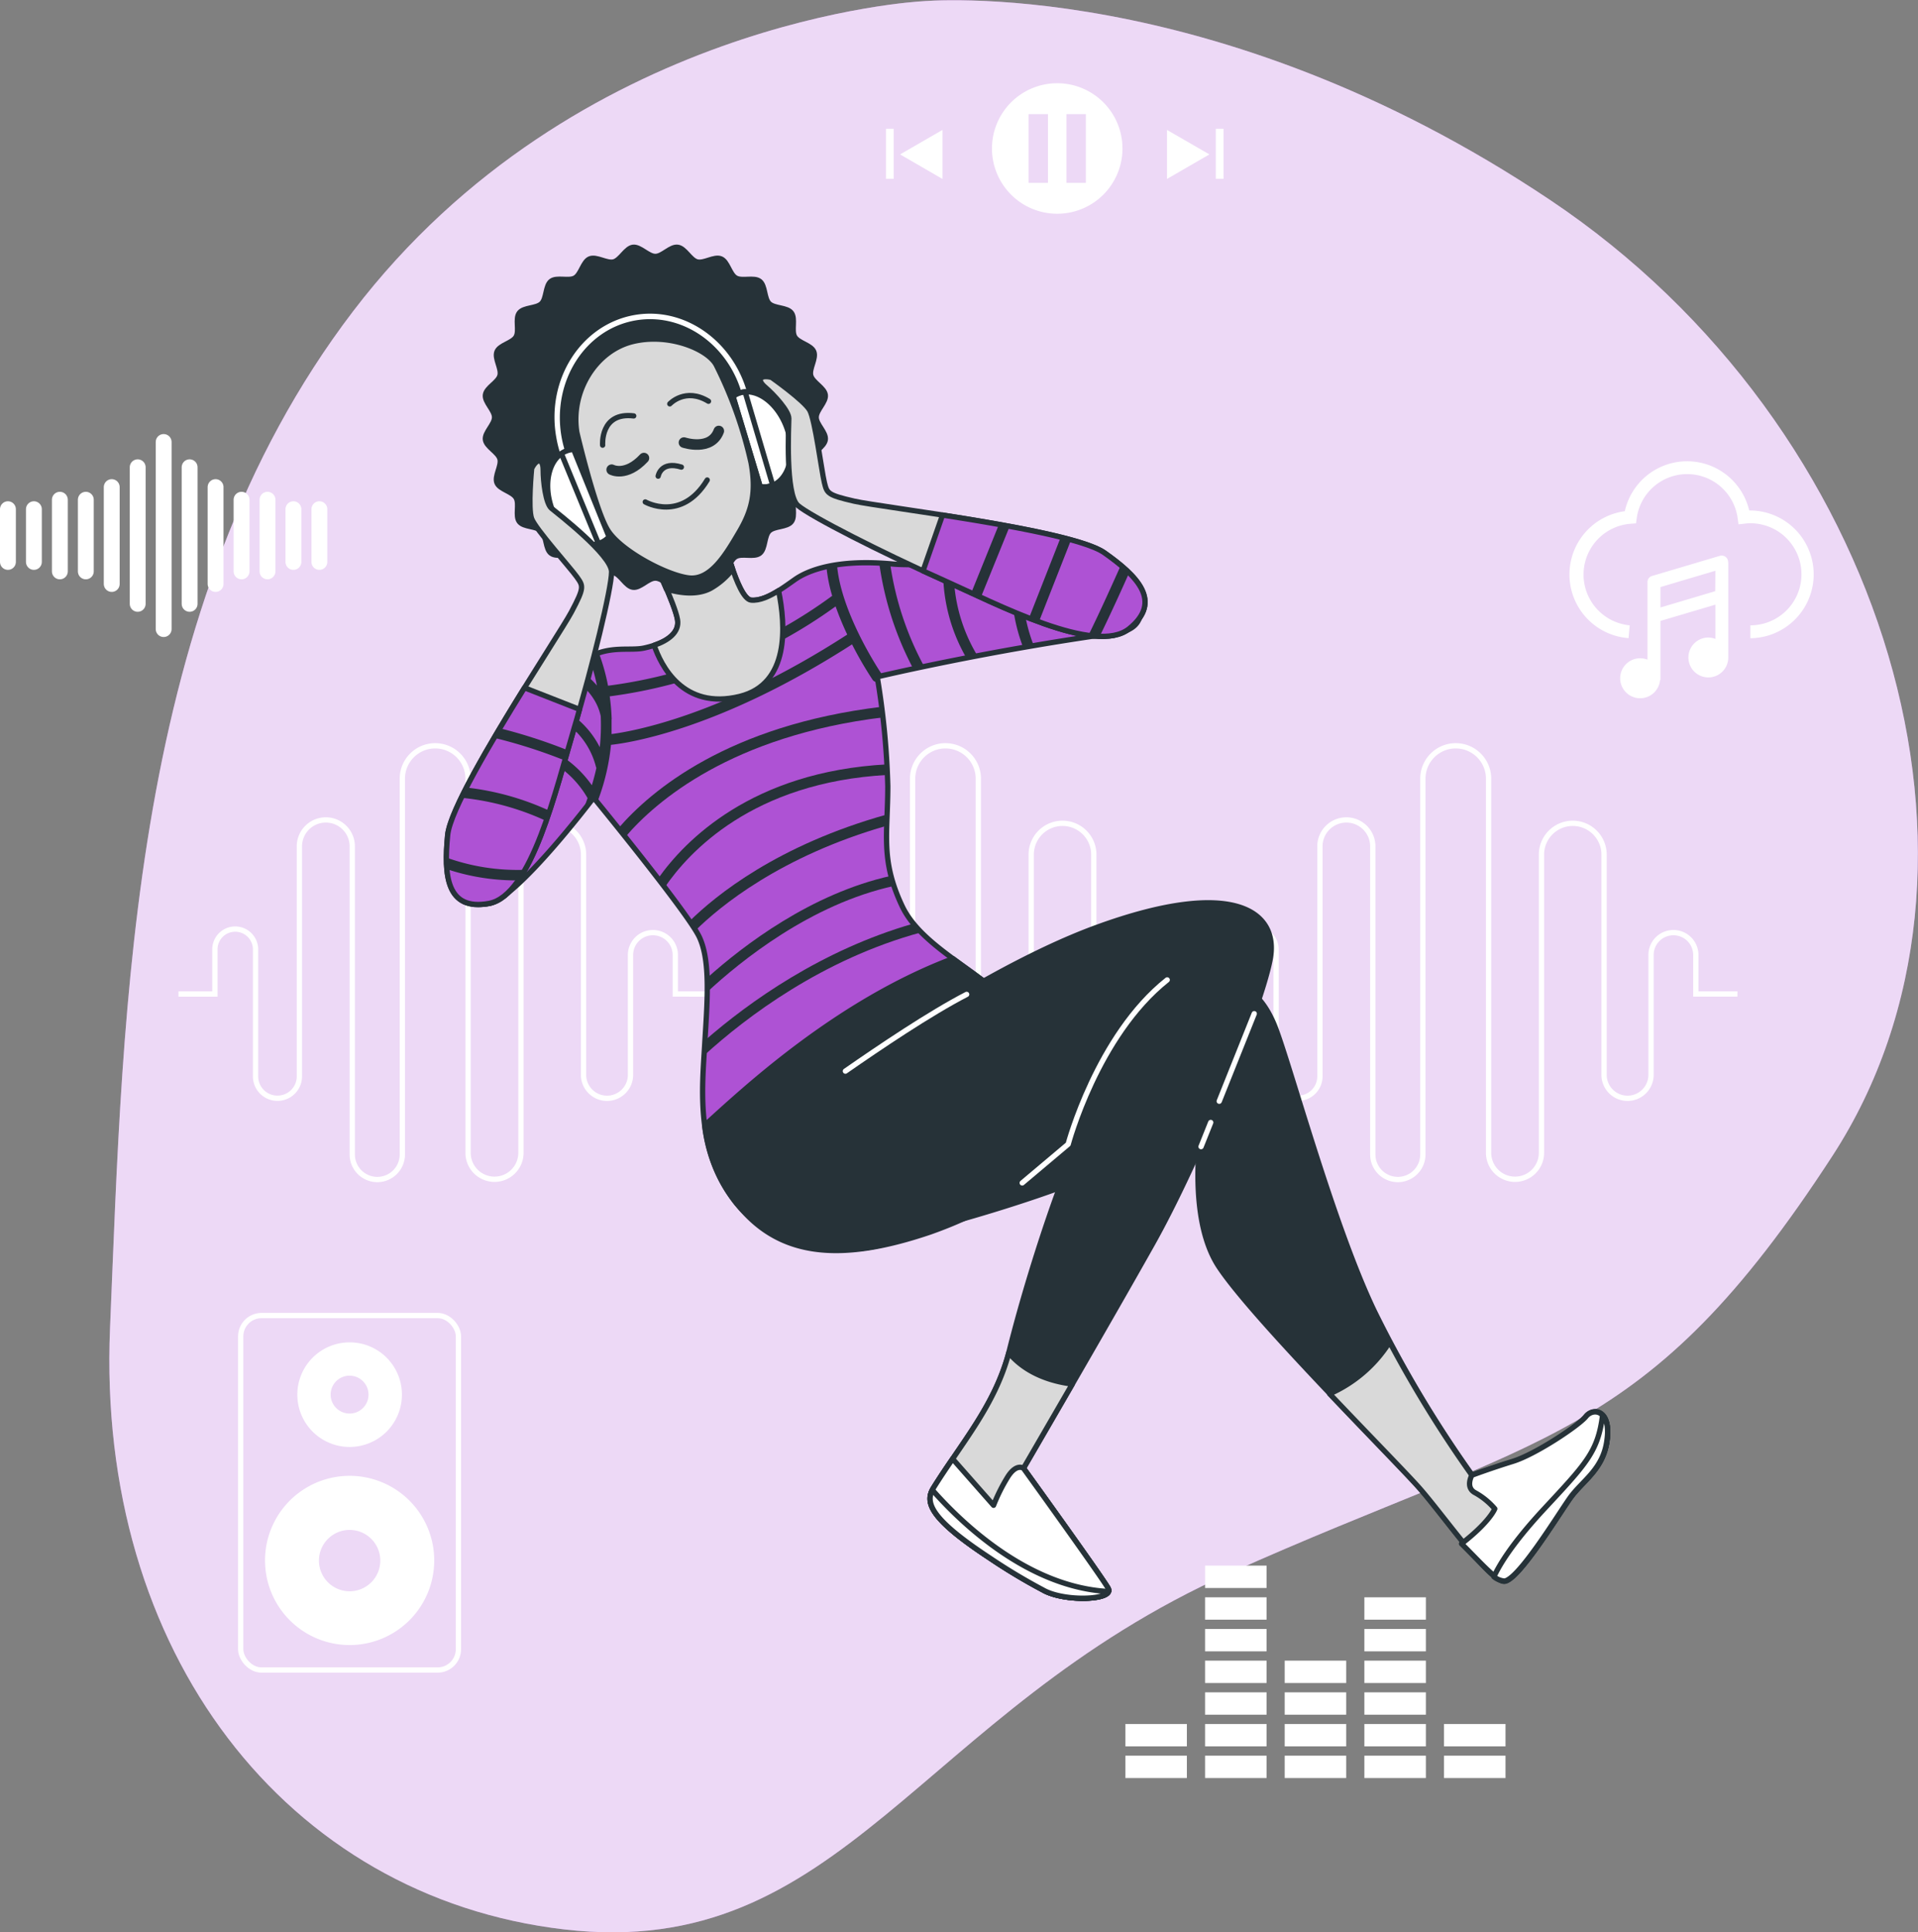 <svg xmlns="http://www.w3.org/2000/svg" viewBox="0 0 362.73 365.37"><rect x="0" y="0" width="362.73" height="365.37" fill="#808080" stroke="none"/><g id="Background_Simple" data-name="Background Simple"><path d="M248.27,73s-65.36,3.31-107.56,58.66-43.36,131-45.93,192.23,33.34,107.61,85.94,113.72,66.79-40.91,125.81-67.38,78.7-24.57,114-78.92,10.61-137.89-53.4-180.74S248.27,73,248.27,73Z" transform="translate(-73.97 -72.75)" fill="#c481e0"/><path d="M248.27,73s-65.36,3.31-107.56,58.66-43.36,131-45.93,192.23,33.34,107.61,85.94,113.72,66.79-40.91,125.81-67.38,78.7-24.57,114-78.92,10.61-137.89-53.4-180.74S248.27,73,248.27,73Z" transform="translate(-73.97 -72.75)" fill="#fff" opacity="0.7"/></g><g id="Icons"><path d="M107.72,260.72h6.89v-8.43a3.84,3.84,0,0,1,3.84-3.85h0a3.85,3.85,0,0,1,3.85,3.85v24a4.14,4.14,0,0,0,4.14,4.14h0a4.14,4.14,0,0,0,4.15-4.14V232.8a5,5,0,0,1,5-5h0a5,5,0,0,1,5,5v58.26a4.74,4.74,0,0,0,4.73,4.74h0a4.74,4.74,0,0,0,4.74-4.74V220a6.22,6.22,0,0,1,6.21-6.22h0a6.22,6.22,0,0,1,6.22,6.22v70.75a5,5,0,0,0,5,5h0a5,5,0,0,0,5-5V234.36a5.92,5.92,0,0,1,5.92-5.92h0a5.92,5.92,0,0,1,5.92,5.92V276a4.44,4.44,0,0,0,4.44,4.44h0a4.44,4.44,0,0,0,4.44-4.44V253.34a4.23,4.23,0,0,1,4.23-4.23h0a4.23,4.23,0,0,1,4.24,4.23v7.37h7.87" transform="translate(-73.97 -72.75)" fill="none" stroke="#fff" stroke-miterlimit="10"/><path d="M204.22,260.72h6.89v-8.43a3.84,3.84,0,0,1,3.84-3.85h0a3.85,3.85,0,0,1,3.85,3.85v24a4.14,4.14,0,0,0,4.14,4.14h0a4.14,4.14,0,0,0,4.15-4.14V232.8a5,5,0,0,1,5-5h0a5,5,0,0,1,5,5v58.26a4.74,4.74,0,0,0,4.73,4.74h0a4.74,4.74,0,0,0,4.74-4.74V220a6.22,6.22,0,0,1,6.21-6.22h0a6.22,6.22,0,0,1,6.22,6.22v70.75a5,5,0,0,0,5,5h0a5,5,0,0,0,5-5V234.36a5.92,5.92,0,0,1,5.92-5.92h0a5.92,5.92,0,0,1,5.92,5.92V276a4.44,4.44,0,0,0,4.44,4.44h0a4.44,4.44,0,0,0,4.44-4.44V253.34a4.23,4.23,0,0,1,4.23-4.23h0a4.23,4.23,0,0,1,4.24,4.23v7.37h7.87" transform="translate(-73.97 -72.75)" fill="none" stroke="#fff" stroke-miterlimit="10"/><path d="M300.72,260.72h6.89v-8.43a3.84,3.84,0,0,1,3.84-3.85h0a3.85,3.85,0,0,1,3.85,3.85v24a4.14,4.14,0,0,0,4.14,4.14h0a4.14,4.14,0,0,0,4.15-4.14V232.8a5,5,0,0,1,5-5h0a5,5,0,0,1,5,5v58.26a4.74,4.74,0,0,0,4.73,4.74h0a4.74,4.74,0,0,0,4.74-4.74V220a6.22,6.22,0,0,1,6.21-6.22h0a6.22,6.22,0,0,1,6.22,6.22v70.75a5,5,0,0,0,5,5h0a5,5,0,0,0,5-5V234.36a5.92,5.92,0,0,1,5.92-5.92h0a5.92,5.92,0,0,1,5.92,5.92V276a4.44,4.44,0,0,0,4.44,4.44h0a4.44,4.44,0,0,0,4.44-4.44V253.34a4.23,4.23,0,0,1,4.23-4.23h0a4.23,4.23,0,0,1,4.24,4.23v7.37h7.87" transform="translate(-73.97 -72.75)" fill="none" stroke="#fff" stroke-miterlimit="10"/><polygon points="178.24 33.84 178.24 24.57 170.22 29.2 178.24 33.84" fill="#fff"/><rect x="167.55" y="24.35" width="1.46" height="9.47" fill="#fff"/><polygon points="220.7 33.84 228.72 29.2 220.7 24.57 220.7 33.84" fill="#fff"/><rect x="229.93" y="24.35" width="1.46" height="9.47" fill="#fff"/><path d="M273.91,88.49a12.34,12.34,0,1,0,12.34,12.34A12.34,12.34,0,0,0,273.91,88.49Zm-1.75,18.84h-3.67v-13h3.67Zm7.17,0h-3.67v-13h3.67Z" transform="translate(-73.97 -72.75)" fill="#fff"/><rect x="242.96" y="332" width="11.63" height="4.23" fill="#fff"/><rect x="242.96" y="326.01" width="11.63" height="4.23" fill="#fff"/><rect x="242.96" y="320.02" width="11.63" height="4.23" fill="#fff"/><rect x="242.96" y="314.03" width="11.63" height="4.23" fill="#fff"/><rect x="273.09" y="332" width="11.63" height="4.23" fill="#fff"/><rect x="273.09" y="326.01" width="11.63" height="4.23" fill="#fff"/><rect x="212.83" y="332" width="11.63" height="4.23" fill="#fff"/><rect x="212.83" y="326.01" width="11.63" height="4.23" fill="#fff"/><rect x="227.9" y="332" width="11.63" height="4.23" fill="#fff"/><rect x="227.9" y="326.01" width="11.63" height="4.23" fill="#fff"/><rect x="227.9" y="320.02" width="11.63" height="4.23" fill="#fff"/><rect x="227.9" y="314.03" width="11.63" height="4.23" fill="#fff"/><rect x="227.9" y="308.04" width="11.63" height="4.23" fill="#fff"/><rect x="227.9" y="302.05" width="11.63" height="4.23" fill="#fff"/><rect x="227.9" y="296.06" width="11.63" height="4.23" fill="#fff"/><rect x="258.03" y="332" width="11.63" height="4.23" fill="#fff"/><rect x="258.03" y="326.01" width="11.63" height="4.23" fill="#fff"/><rect x="258.03" y="320.02" width="11.63" height="4.23" fill="#fff"/><rect x="258.03" y="314.03" width="11.63" height="4.23" fill="#fff"/><rect x="258.03" y="308.04" width="11.63" height="4.23" fill="#fff"/><rect x="258.03" y="302.05" width="11.63" height="4.23" fill="#fff"/><line x1="11.32" y1="94.5" x2="11.32" y2="108.05" fill="none" stroke="#fff" stroke-linecap="round" stroke-miterlimit="10" stroke-width="3"/><line x1="6.41" y1="96.29" x2="6.41" y2="106.26" fill="none" stroke="#fff" stroke-linecap="round" stroke-miterlimit="10" stroke-width="3"/><line x1="1.5" y1="96.29" x2="1.5" y2="106.26" fill="none" stroke="#fff" stroke-linecap="round" stroke-miterlimit="10" stroke-width="3"/><line x1="60.4" y1="96.29" x2="60.4" y2="106.26" fill="none" stroke="#fff" stroke-linecap="round" stroke-miterlimit="10" stroke-width="3"/><line x1="55.49" y1="96.29" x2="55.49" y2="106.26" fill="none" stroke="#fff" stroke-linecap="round" stroke-miterlimit="10" stroke-width="3"/><line x1="16.23" y1="94.5" x2="16.23" y2="108.05" fill="none" stroke="#fff" stroke-linecap="round" stroke-miterlimit="10" stroke-width="3"/><line x1="21.13" y1="92.11" x2="21.13" y2="110.43" fill="none" stroke="#fff" stroke-linecap="round" stroke-miterlimit="10" stroke-width="3"/><line x1="26.04" y1="88.36" x2="26.04" y2="114.19" fill="none" stroke="#fff" stroke-linecap="round" stroke-miterlimit="10" stroke-width="3"/><line x1="50.59" y1="94.5" x2="50.59" y2="108.05" fill="none" stroke="#fff" stroke-linecap="round" stroke-miterlimit="10" stroke-width="3"/><line x1="45.68" y1="94.5" x2="45.68" y2="108.05" fill="none" stroke="#fff" stroke-linecap="round" stroke-miterlimit="10" stroke-width="3"/><line x1="40.77" y1="92.11" x2="40.77" y2="110.43" fill="none" stroke="#fff" stroke-linecap="round" stroke-miterlimit="10" stroke-width="3"/><line x1="35.86" y1="88.36" x2="35.86" y2="114.19" fill="none" stroke="#fff" stroke-linecap="round" stroke-miterlimit="10" stroke-width="3"/><line x1="30.95" y1="83.58" x2="30.95" y2="118.96" fill="none" stroke="#fff" stroke-linecap="round" stroke-miterlimit="10" stroke-width="3"/><path d="M404.78,169.28a12.07,12.07,0,0,0-23.53.14,12.07,12.07,0,0,0,.71,24l.22-2.42a9.64,9.64,0,0,1,.19-19.21l1-.07.14-1a9.63,9.63,0,0,1,19.08,0l.16,1.18,1.19-.13a9.48,9.48,0,0,1,1.08-.07A9.65,9.65,0,0,1,405,191v2.44a12.08,12.08,0,1,0-.22-24.16Z" transform="translate(-73.97 -72.75)" fill="#fff"/><path d="M400.79,179.05a1.21,1.21,0,0,0-.49-1,1.23,1.23,0,0,0-1.08-.19l-12.81,3.8a1.21,1.21,0,0,0-.87,1.17v14.66a3.83,3.83,0,0,0-1.36-.26,3.78,3.78,0,1,0,3.74,4.1H388V190.16l10.38-3.07v6.48a3.66,3.66,0,0,0-1.33-.26,3.77,3.77,0,1,0,3.77,3.77v-18Zm-2.44,5.49L388,187.62v-3.86l10.38-3.08Z" transform="translate(-73.97 -72.75)" fill="#fff"/><path d="M140.09,351.83a16,16,0,1,0,16,16A16,16,0,0,0,140.09,351.83Zm0,21.83a5.8,5.8,0,1,1,5.8-5.8A5.8,5.8,0,0,1,140.09,373.66Z" transform="translate(-73.97 -72.75)" fill="#fff"/><path d="M140.09,326.59a9.89,9.89,0,1,0,9.89,9.89A9.88,9.88,0,0,0,140.09,326.59Zm0,13.46a3.58,3.58,0,1,1,3.57-3.57A3.57,3.57,0,0,1,140.09,340.05Z" transform="translate(-73.97 -72.75)" fill="#fff"/><rect x="45.52" y="248.77" width="41.18" height="67.03" rx="3.94" fill="none" stroke="#fff" stroke-miterlimit="10"/></g><g id="Character"><path d="M228.33,151.66c0-1.39,1.9-2.89,1.72-4.23s-2.4-2.34-2.75-3.65,1.09-3.27.57-4.53-2.93-1.62-3.61-2.8.2-3.44-.63-4.53-3.24-.8-4.21-1.77-.69-3.38-1.78-4.21-3.33.06-4.52-.63-1.53-3.08-2.8-3.61-3.2.93-4.53.57-2.27-2.58-3.65-2.76-2.84,1.73-4.23,1.73-2.89-1.9-4.23-1.73-2.33,2.41-3.64,2.76-3.28-1.09-4.54-.57-1.62,2.93-2.8,3.61-3.44-.21-4.52.63-.81,3.24-1.78,4.21-3.37.68-4.21,1.77.06,3.34-.62,4.53-3.09,1.53-3.61,2.8.92,3.2.56,4.53-2.57,2.27-2.75,3.64,1.73,2.85,1.73,4.24-1.91,2.88-1.73,4.23,2.4,2.33,2.75,3.64-1.09,3.28-.56,4.53,2.92,1.62,3.61,2.81-.21,3.44.62,4.52,3.25.8,4.21,1.77.69,3.38,1.78,4.21,3.33-.06,4.52.63,1.53,3.08,2.8,3.61,3.2-.92,4.54-.57,2.27,2.58,3.64,2.76,2.84-1.73,4.23-1.73,2.89,1.9,4.23,1.73,2.33-2.41,3.65-2.76,3.27,1.09,4.53.57,1.62-2.93,2.8-3.61,3.44.21,4.53-.63.8-3.24,1.77-4.21,3.37-.68,4.21-1.77-.06-3.34.63-4.53,3.08-1.52,3.61-2.8-.93-3.19-.57-4.53,2.57-2.27,2.75-3.64S228.33,153.05,228.33,151.66Z" transform="translate(-73.97 -72.75)" fill="#263238" stroke="#263238" stroke-linecap="round" stroke-linejoin="round"/><path d="M181.19,161.42a1,1,0,0,1-.92-.59,22.38,22.38,0,0,1-1.59-5.3c-2-11.28,4.89-21.92,15.25-23.71s20.37,6,22.32,17.23c.11.66.2,1.31.25,2a1,1,0,1,1-2,.17c0-.59-.13-1.19-.23-1.79-1.76-10.2-10.73-17.19-20-15.6s-15.38,11.2-13.62,21.4A20.42,20.42,0,0,0,182.1,160a1,1,0,0,1-.51,1.32A1,1,0,0,1,181.19,161.42Z" transform="translate(-73.97 -72.75)" fill="#fff" stroke="#263238" stroke-miterlimit="10"/><path d="M248.24,305.35s40.63-10,53.29-22c0,0-3.66,19,3,29s33.28,36.46,37.94,41.79,13.4,17.88,16.06,17.54,10-12.33,12.34-15.66,6.39-5.45,7.05-11.12-2.66-6-4-4.33-8.21,6.88-12.55,8.21-9,2.89-9,2.89a222.8,222.8,0,0,1-18.5-31c-8-16.67-16.32-48-19-54.32s-6.67-8.33-11.67-8.33-21,0-49,12.33-27,24.33-24.33,28.67S239.2,307.07,248.24,305.35Z" transform="translate(-73.97 -72.75)" fill="#263238" stroke="#263238" stroke-linecap="round" stroke-linejoin="round"/><path d="M377.92,345c.67-5.66-2.66-6-4-4.33s-8.21,6.88-12.55,8.21-9,2.89-9,2.89a226.72,226.72,0,0,1-15.6-25.25,25.58,25.58,0,0,1-11.34,9.8c7.65,8.06,14.84,15.39,17.06,17.92,4.67,5.34,13.4,17.88,16.06,17.54s10-12.33,12.34-15.66S377.26,350.62,377.92,345Z" transform="translate(-73.97 -72.75)" fill="#d9d9d9" stroke="#263238" stroke-linecap="round" stroke-linejoin="round"/><path d="M197.22,177.93s4.39,9,4.88,12-2.93,4.64-6.35,5.37S187,194,181.6,200.14,163,232.85,161.09,237s0,7.57,5.37,6.59,19.77-20,19.77-20,17.82,21.72,20,26.36,1.47,12.45,1,20.51-1.71,19.77,5.61,29.29,22.71,12.21,35.4,5.61,26.4-29.34,20.29-38.62-19.8-13.86-23.95-22.65-2.71-13.65-2.71-22.68a148.08,148.08,0,0,0-2-20.67s21-5,45.33-8.33c8.47-1.16,3.17-10.74-1.71-12.69-6.12-2.45-33.23.38-40.62-.31-10.67-1-16.11,1.21-18.55,2.92s-5.62,4.15-8.3,3.91-5.62-13.43-5.62-13.43S203.32,178.66,197.22,177.93Z" transform="translate(-73.97 -72.75)" fill="#ae52d4" stroke="#263238" stroke-linecap="round" stroke-linejoin="round"/><path d="M254.36,179.28l-2,.08a32.67,32.67,0,0,0,4.37,17.8l2.1-.4A31.08,31.08,0,0,1,254.36,179.28Z" transform="translate(-73.97 -72.75)" fill="#263238"/><path d="M243.05,240.28c-.22-.65-.41-1.29-.57-1.91-15.13,3.36-27.93,13.16-34.76,19.29,0,.86,0,1.76,0,2.68C214,254.52,227.25,243.74,243.05,240.28Z" transform="translate(-73.97 -72.75)" fill="#263238"/><path d="M204.39,246.93c.44.65.83,1.23,1.14,1.74,4.51-4.45,16-14,36.13-19.77,0-.69.05-1.41.08-2.14C221,232.54,209.29,242.11,204.39,246.93Z" transform="translate(-73.97 -72.75)" fill="#263238"/><path d="M189.52,213.6c3.59-.39,20.71-3,45.59-19A68.78,68.78,0,0,0,239,201.3a1,1,0,0,0,.83.43l.16,0-.16-1,1-.22a1,1,0,0,0-.15-.34c-.08-.12-7.66-11.31-8.42-20.64-.71.11-1.37.23-2,.37a29.45,29.45,0,0,0,1.09,5.52,91.33,91.33,0,0,1-42.39,17,38.52,38.52,0,0,0-1.75-6.24,12.43,12.43,0,0,0-1.86.82,36.88,36.88,0,0,1,1.51,5.38,17.24,17.24,0,0,0-4.11-3.47,13.45,13.45,0,0,0-1.18,1.2l-.24.28c2.78,1.66,5.47,4.15,6.25,7.78a39.49,39.49,0,0,1-.18,5.88,17.06,17.06,0,0,0-9.68-8.42c-.34.55-.69,1.13-1.05,1.73a14.57,14.57,0,0,1,10,10.37.6.6,0,0,0,.09.22c-.23,1.08-.52,2.17-.86,3.29a21,21,0,0,0-12.41-8.38l-1,1.81a18.61,18.61,0,0,1,12.6,9c-.29.82-.56,1.61-.83,2.39,1.19-1.51,1.92-2.47,1.92-2.47l.74.9.2-.56A40.93,40.93,0,0,0,189.52,213.6ZM232,187.42a55.35,55.35,0,0,0,2.2,5.33c-23.66,15.3-40.52,18.29-44.57,18.81,0-.95,0-1.87,0-2.76a1,1,0,0,0,0-.39l0-.16c-.06-1.35-.18-2.62-.35-3.82A93.6,93.6,0,0,0,232,187.42Z" transform="translate(-73.97 -72.75)" fill="#263238"/><path d="M248.22,249.05q-.79-.81-1.5-1.65c-17.4,5-31.14,14.85-39.43,22.09l-.06,1q-.06.9-.12,1.86C215.16,265,229.6,254.1,248.22,249.05Z" transform="translate(-73.97 -72.75)" fill="#263238"/><path d="M241.83,219.29c0-.66,0-1.32-.08-2-25.66,1.36-38.32,14.5-43.32,21.59l1.27,1.65C204.15,234,216.25,220.66,241.83,219.29Z" transform="translate(-73.97 -72.75)" fill="#263238"/><path d="M267.7,178.76l-2.07.07a32.61,32.61,0,0,0,1.84,16.34l2-.35A31.22,31.22,0,0,1,267.7,178.76Z" transform="translate(-73.97 -72.75)" fill="#263238"/><path d="M240.25,179.22a60.11,60.11,0,0,0,6.44,20l2.06-.44a58.08,58.08,0,0,1-6.43-19.41C241.61,179.3,240.92,179.25,240.25,179.22Z" transform="translate(-73.97 -72.75)" fill="#263238"/><path d="M241,208.4c-.09-.69-.17-1.36-.25-2-29.07,3.5-43.65,15.83-49.8,22.94.43.53.86,1.08,1.32,1.64C198,224.27,212.36,211.89,241,208.4Z" transform="translate(-73.97 -72.75)" fill="#263238"/><path d="M248.24,305.35c10.5-5.45,21.69-22,21.78-32.76a10.39,10.39,0,0,0-1.52-5.35c-.82-1.27-1.73-2.57-2.69-3.89-3.33-3.52-7.66-6.4-11.62-9.32-22.06,8.31-39.73,25-46.95,31.53a29,29,0,0,0,5.6,14.18C220.17,309.26,235.55,312,248.24,305.35Z" transform="translate(-73.97 -72.75)" fill="#263238" stroke="#263238" stroke-linecap="round" stroke-linejoin="round"/><path d="M182.46,157.74a4.21,4.21,0,0,0-1.26.25c-3.31,1.16-4.61,6-2.91,10.85s5.77,7.81,9.07,6.64a4.49,4.49,0,0,0,1.81-1.2Z" transform="translate(-73.97 -72.75)" fill="#fff" stroke="#263238" stroke-linecap="round" stroke-linejoin="round"/><path d="M182.46,157.74a4.21,4.21,0,0,0-1.26.25,4.6,4.6,0,0,0-1.06.54l7,17a1.17,1.17,0,0,0,.2-.06,4.49,4.49,0,0,0,1.81-1.2Z" transform="translate(-73.97 -72.75)" fill="#fff" stroke="#263238" stroke-linecap="round" stroke-linejoin="round"/><path d="M212.59,147.69a4.42,4.42,0,0,1,1.14-.6c3.3-1.16,7.36,1.81,9.07,6.64s.41,9.69-2.89,10.86a4.69,4.69,0,0,1-2.17.2Z" transform="translate(-73.97 -72.75)" fill="#fff" stroke="#263238" stroke-linecap="round" stroke-linejoin="round"/><path d="M212.59,147.69a4.42,4.42,0,0,1,1.14-.6,4.5,4.5,0,0,1,1.16-.23l5.21,17.64-.19.09a4.69,4.69,0,0,1-2.17.2Z" transform="translate(-73.97 -72.75)" fill="none" stroke="#263238" stroke-linecap="round" stroke-linejoin="round"/><path d="M221.21,184.44c-1.73,1.08-3.55,1.94-5.19,1.79-2.69-.25-5.62-13.43-5.62-13.43s-7.08,5.86-13.18,5.13c0,0,4.39,9,4.88,12,.4,2.37-1.77,3.94-4.42,4.84,1.27,3.74,5.41,12.3,16.19,9.67C223.3,202.1,222.57,191.06,221.21,184.44Z" transform="translate(-73.97 -72.75)" fill="#d9d9d9" stroke="#263238" stroke-linecap="round" stroke-linejoin="round"/><path d="M212.52,180.38c-.58-1.71-1.09-3.49-1.46-4.9-.31-.81-.6-1.66-.88-2.51-1.18.93-7.46,5.62-13,5,0,0,1.48,3,2.82,6.18,2.36.7,5.68,1.24,8.29-.11A13.89,13.89,0,0,0,212.52,180.38Z" transform="translate(-73.97 -72.75)" fill="#263238" stroke="#263238" stroke-linecap="round" stroke-linejoin="round"/><path d="M183.06,154.49s3.42,14.65,5.86,18.55,11.23,8.55,15.38,9,7.08-4.64,9.52-8.79,3.17-7.57,2.2-12.94a79.59,79.59,0,0,0-6.6-18.55c-1.58-3-9-6.11-15.86-4.4S181.84,146.68,183.06,154.49Z" transform="translate(-73.97 -72.75)" fill="#d9d9d9" stroke="#263238" stroke-linecap="round" stroke-linejoin="round"/><path d="M198.44,162.79s.49-2.93,4.39-1.71" transform="translate(-73.97 -72.75)" fill="none" stroke="#263238" stroke-linecap="round" stroke-linejoin="round"/><path d="M196,167.67s6.83,3.91,11.72-4.15" transform="translate(-73.97 -72.75)" fill="none" stroke="#263238" stroke-linecap="round" stroke-linejoin="round"/><path d="M189.65,161.57s2.69,1.46,6.1-2.2" transform="translate(-73.97 -72.75)" fill="none" stroke="#263238" stroke-linecap="round" stroke-linejoin="round" stroke-width="2"/><path d="M203.32,156.44s5.13,1.71,6.59-2.19" transform="translate(-73.97 -72.75)" fill="none" stroke="#263238" stroke-linecap="round" stroke-linejoin="round" stroke-width="2"/><path d="M187.94,156.93s-.5-6.3,5.88-5.53" transform="translate(-73.97 -72.75)" fill="none" stroke="#263238" stroke-linecap="round" stroke-linejoin="round"/><path d="M200.64,149.12s2.93-3.17,7.32-.49" transform="translate(-73.97 -72.75)" fill="none" stroke="#263238" stroke-linecap="round" stroke-linejoin="round"/><path d="M174.52,161.33s-.74,7.56,0,9.52,7.32,9.27,8.54,11,1.46,1.95-1,6.59-22.7,34.67-23.43,42.24-.25,14.4,7.81,12.93,12.69-21.72,16.11-33.2,7.08-26.36,7.08-29.53-10.26-11.09-11.36-12-1.58-5.07-1.58-7.27S175.49,159.37,174.52,161.33Z" transform="translate(-73.97 -72.75)" fill="#d9d9d9" stroke="#263238" stroke-linecap="round" stroke-linejoin="round"/><path d="M182.57,210.39c.34-1.13.68-2.31,1-3.5l-10.41-4.08c-6.47,10.43-14.09,23.26-14.53,27.85-.73,7.56-.25,14.4,7.81,12.93S179.15,221.87,182.57,210.39Z" transform="translate(-73.97 -72.75)" fill="#ae52d4" stroke="#263238" stroke-linecap="round" stroke-linejoin="round"/><path d="M168.51,210.47l-.12.2-.3.5c-.22.37-.44.74-.65,1.11a99,99,0,0,1,13.36,4.28l.55-1.93A100.17,100.17,0,0,0,168.51,210.47Z" transform="translate(-73.97 -72.75)" fill="#263238"/><path d="M172,239.23c.43-.62.85-1.3,1.26-2a39.82,39.82,0,0,1-14.86-2.31q0,1.14.09,2.19A41.36,41.36,0,0,0,172,239.23Z" transform="translate(-73.97 -72.75)" fill="#263238"/><path d="M162.2,221.68c-.09.17-.18.34-.26.51s-.19.37-.28.55l-.43.87A49.47,49.47,0,0,1,177.28,228c.22-.63.44-1.27.65-1.91A50.7,50.7,0,0,0,162.2,221.68Z" transform="translate(-73.97 -72.75)" fill="#263238"/><path d="M219.89,144.12s6.21,4.38,7.22,6.21,2.26,11.6,2.76,13.64.53,2.38,5.63,3.55,41.09,5.38,47.31,9.75,11.08,9.21,4.72,14.36-24.75-4.53-35.68-9.42-24.61-11.81-27-13.88-1.71-15-1.7-16.44-2.82-4.51-4.49-5.94S217.77,143.59,219.89,144.12Z" transform="translate(-73.97 -72.75)" fill="#d9d9d9" stroke="#263238" stroke-linecap="round" stroke-linejoin="round"/><path d="M251.85,182.21l-3.32-1.5,3.69-10.56c12.13,1.89,26.82,4.47,30.59,7.12,6.22,4.38,11.08,9.21,4.72,14.36S262.78,187.1,251.85,182.21Z" transform="translate(-73.97 -72.75)" fill="#ae52d4" stroke="#263238" stroke-linecap="round" stroke-linejoin="round"/><path d="M268.57,189.63c.63.25,1.25.48,1.87.71l6.09-15.5-1.3-.35-.28-.07-.37-.09Z" transform="translate(-73.97 -72.75)" fill="#263238"/><path d="M264.8,172.26l-.53-.09-1.38-.25-5.26,13,1.41.65.41.18,5.45-13.42Z" transform="translate(-73.97 -72.75)" fill="#263238"/><path d="M285.94,179.65c-1.35,3-3.83,8.58-6.14,13.25a18.25,18.25,0,0,0,2.14.19c2.08-4.26,4.24-9,5.56-12C287,180.58,286.49,180.11,285.94,179.65Z" transform="translate(-73.97 -72.75)" fill="#263238"/><path d="M353,355.06a13.41,13.41,0,0,1,3.66,3s-.9,2.43-6.29,6.61c3.58,3.55,6.78,7.23,8.14,7.06,2.67-.33,10-12.33,12.34-15.66s6.39-5.45,7.05-11.12-2.66-6-4-4.33-9.49,7.13-13.82,8.47-7.75,2.63-7.75,2.63S351,354.06,353,355.06Z" transform="translate(-73.97 -72.75)" fill="#fff" stroke="#263238" stroke-linecap="round" stroke-linejoin="round"/><path d="M377.05,340.35c-.86,6.85-3,9.07-11,17.67-6.23,6.7-8.63,10.85-9.55,12.9a3.7,3.7,0,0,0,2,.81c2.67-.33,10-12.33,12.34-15.66s6.39-5.45,7.05-11.12C378.21,342.52,377.76,341.08,377.05,340.35Z" transform="translate(-73.97 -72.75)" fill="#fff" stroke="#263238" stroke-linecap="round" stroke-linejoin="round"/><path d="M226.62,280.44s1.08-.79,2.89-2.08" transform="translate(-73.97 -72.75)" fill="none" stroke="#fff" stroke-linecap="round" stroke-linejoin="round"/><path d="M222.87,282.73s33-25.33,58.66-34.66,34.34-3,32.67,6-13.33,38-22.33,54-24.34,42.33-24.34,42.33,14.67,20.33,16,22.67-8.33,2.66-12.33.33a110,110,0,0,1-10-6c-11.66-7.66-12.33-10.66-10.67-13.33,5.33-8.55,11.76-15.7,14.34-26,4.68-18.74,13.35-43,14.33-40.34a81.75,81.75,0,0,1-29.33,18c-17.67,6-29.19,4.45-37-6" transform="translate(-73.97 -72.75)" fill="#263238" stroke="#263238" stroke-linecap="round" stroke-linejoin="round"/><path d="M233.85,275.3c6.5-4.52,16-10.93,22.93-14.51" transform="translate(-73.97 -72.75)" fill="none" stroke="#fff" stroke-linecap="round" stroke-linejoin="round"/><path d="M267.29,296.44l8.69-7.32s5.48-20.56,18.73-31.07" transform="translate(-73.97 -72.75)" fill="none" stroke="#fff" stroke-linecap="round" stroke-linejoin="round"/><line x1="228.97" y1="212.26" x2="227.14" y2="216.83" fill="none" stroke="#fff" stroke-linecap="round" stroke-linejoin="round"/><line x1="237.2" y1="191.69" x2="230.58" y2="208.24" fill="none" stroke="#fff" stroke-linecap="round" stroke-linejoin="round"/><path d="M271.2,373.4c4,2.33,13.67,2,12.33-.33s-16-22.67-16-22.67,4.06-7,9.23-15.92c-6.44-.83-10.06-3.56-12-5.92-2.66,10-9,17.1-14.2,25.51-1.66,2.67-1,5.67,10.67,13.33A110,110,0,0,0,271.2,373.4Z" transform="translate(-73.97 -72.75)" fill="#d9d9d9" stroke="#263238" stroke-linecap="round" stroke-linejoin="round"/><path d="M267.53,350.4s-1.33-1-3,1.67a33.69,33.69,0,0,0-2.66,5.33l-7.74-8.78c-1.22,1.78-2.43,3.58-3.6,5.45-1.66,2.67-1,5.67,10.67,13.33a110,110,0,0,0,10,6c4,2.33,13.67,2,12.33-.33S267.53,350.4,267.53,350.4Z" transform="translate(-73.97 -72.75)" fill="#fff" stroke="#263238" stroke-linecap="round" stroke-linejoin="round"/><path d="M261.2,367.4a110,110,0,0,0,10,6c3.6,2.1,11.78,2,12.42.31-15.18-.81-27.76-12.89-33.33-19.21C249,357.07,250.17,360.15,261.2,367.4Z" transform="translate(-73.97 -72.75)" fill="#fff" stroke="#263238" stroke-linecap="round" stroke-linejoin="round"/></g></svg>